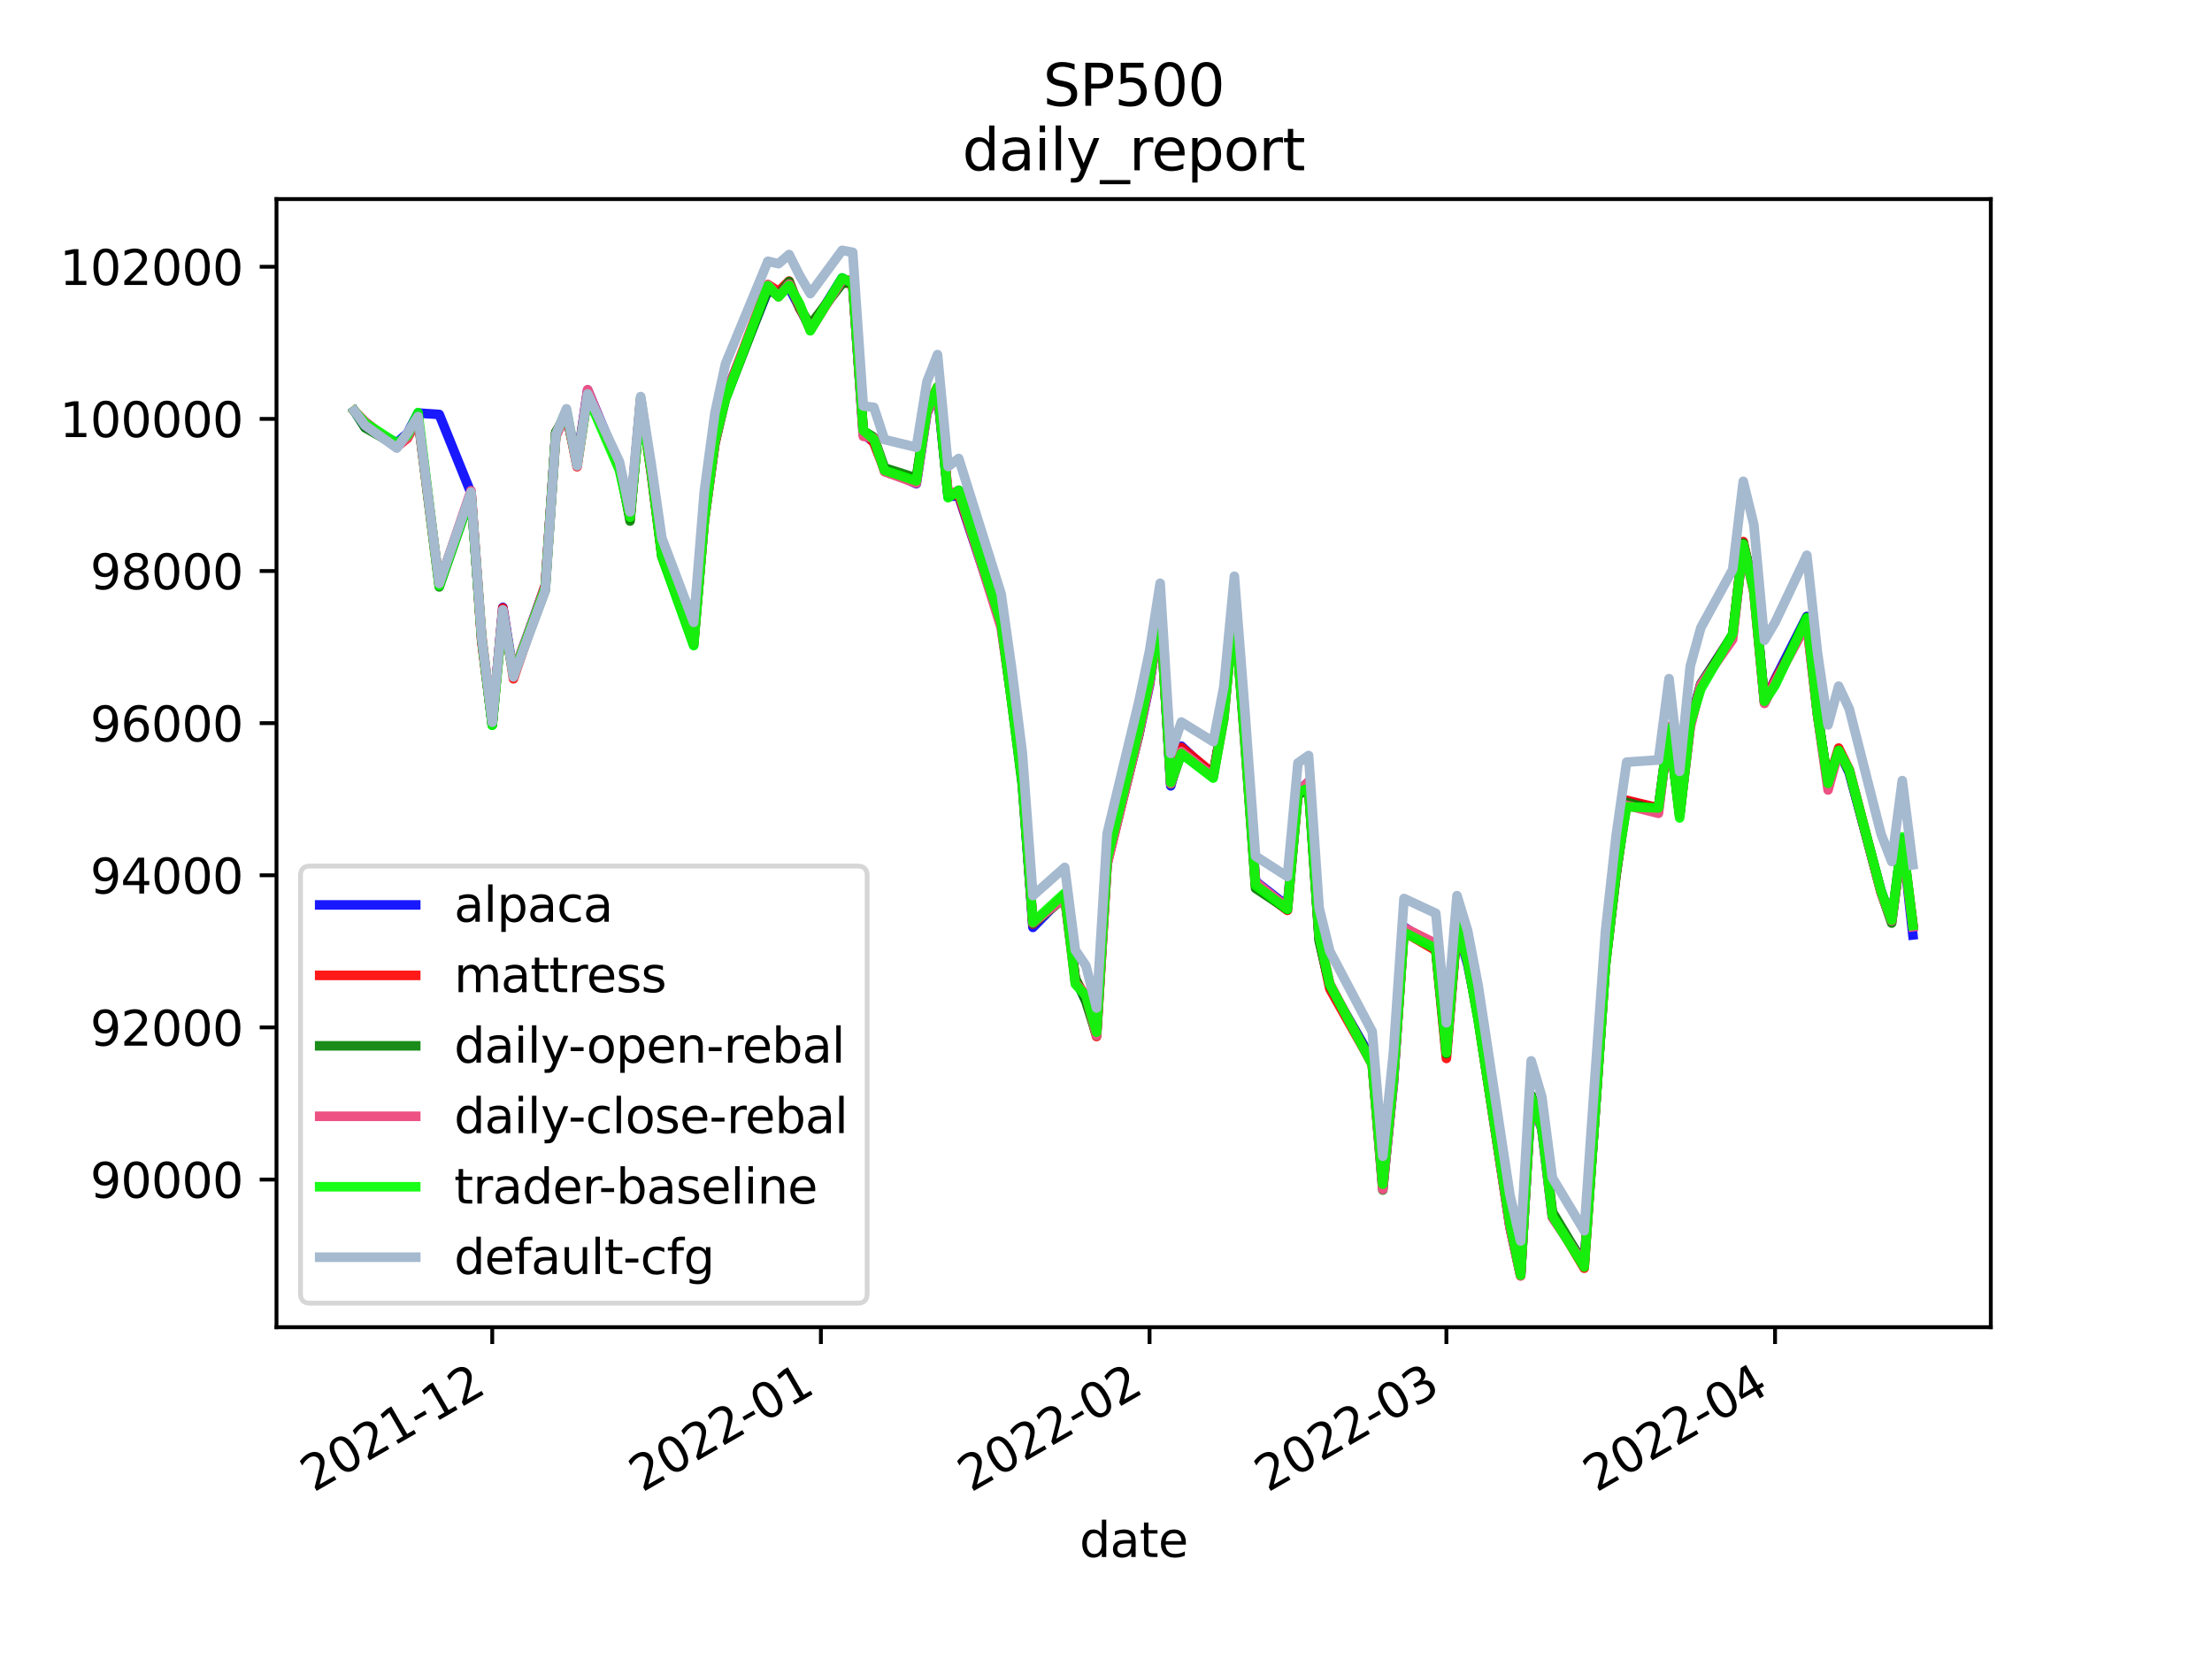 <?xml version="1.0" encoding="utf-8" standalone="no"?>
<!DOCTYPE svg PUBLIC "-//W3C//DTD SVG 1.1//EN"
  "http://www.w3.org/Graphics/SVG/1.1/DTD/svg11.dtd">
<svg height="345.6pt" version="1.1" viewBox="0 0 460.8 345.6" width="460.8pt" xmlns="http://www.w3.org/2000/svg" xmlns:xlink="http://www.w3.org/1999/xlink">
 <defs>
  <style type="text/css">*{stroke-linecap:butt;stroke-linejoin:round;}</style>
 </defs>
 <g id="figure_1">
  <g id="patch_1">
   <path d="M 0 345.6 
L 460.8 345.6 
L 460.8 0 
L 0 0 
z
" style="fill:#ffffff;"/>
  </g>
  <g id="axes_1">
   <g id="patch_2">
    <path d="M 57.6 276.48 
L 414.72 276.48 
L 414.72 41.472 
L 57.6 41.472 
z
" style="fill:#ffffff;"/>
   </g>
   <g id="matplotlib.axis_1">
    <g id="xtick_1">
     <g id="line2d_1">
      <defs>
       <path d="M 0 0 
L 0 3.5 
" id="mabda5bb17b" style="stroke:#000000;stroke-width:0.8;"/>
      </defs>
      <g>
       <use style="stroke:#000000;stroke-width:0.8;" x="102.544" xlink:href="#mabda5bb17b" y="276.48"/>
      </g>
     </g>
     <g id="text_1">
      <!-- 2021-12 -->
      <g transform="translate(65.319 310.952)rotate(-30)scale(0.1 -0.1)">
       <defs>
        <path d="M 1228 531 
L 3431 531 
L 3431 0 
L 469 0 
L 469 531 
Q 828 903 1448 1529 
Q 2069 2156 2228 2338 
Q 2531 2678 2651 2914 
Q 2772 3150 2772 3378 
Q 2772 3750 2511 3984 
Q 2250 4219 1831 4219 
Q 1534 4219 1204 4116 
Q 875 4013 500 3803 
L 500 4441 
Q 881 4594 1212 4672 
Q 1544 4750 1819 4750 
Q 2544 4750 2975 4387 
Q 3406 4025 3406 3419 
Q 3406 3131 3298 2873 
Q 3191 2616 2906 2266 
Q 2828 2175 2409 1742 
Q 1991 1309 1228 531 
z
" id="DejaVuSans-32" transform="scale(0.016)"/>
        <path d="M 2034 4250 
Q 1547 4250 1301 3770 
Q 1056 3291 1056 2328 
Q 1056 1369 1301 889 
Q 1547 409 2034 409 
Q 2525 409 2770 889 
Q 3016 1369 3016 2328 
Q 3016 3291 2770 3770 
Q 2525 4250 2034 4250 
z
M 2034 4750 
Q 2819 4750 3233 4129 
Q 3647 3509 3647 2328 
Q 3647 1150 3233 529 
Q 2819 -91 2034 -91 
Q 1250 -91 836 529 
Q 422 1150 422 2328 
Q 422 3509 836 4129 
Q 1250 4750 2034 4750 
z
" id="DejaVuSans-30" transform="scale(0.016)"/>
        <path d="M 794 531 
L 1825 531 
L 1825 4091 
L 703 3866 
L 703 4441 
L 1819 4666 
L 2450 4666 
L 2450 531 
L 3481 531 
L 3481 0 
L 794 0 
L 794 531 
z
" id="DejaVuSans-31" transform="scale(0.016)"/>
        <path d="M 313 2009 
L 1997 2009 
L 1997 1497 
L 313 1497 
L 313 2009 
z
" id="DejaVuSans-2d" transform="scale(0.016)"/>
       </defs>
       <use xlink:href="#DejaVuSans-32"/>
       <use x="63.623" xlink:href="#DejaVuSans-30"/>
       <use x="127.246" xlink:href="#DejaVuSans-32"/>
       <use x="190.869" xlink:href="#DejaVuSans-31"/>
       <use x="254.492" xlink:href="#DejaVuSans-2d"/>
       <use x="290.576" xlink:href="#DejaVuSans-31"/>
       <use x="354.199" xlink:href="#DejaVuSans-32"/>
      </g>
     </g>
    </g>
    <g id="xtick_2">
     <g id="line2d_2">
      <g>
       <use style="stroke:#000000;stroke-width:0.8;" x="171.008" xlink:href="#mabda5bb17b" y="276.48"/>
      </g>
     </g>
     <g id="text_2">
      <!-- 2022-01 -->
      <g transform="translate(133.783 310.952)rotate(-30)scale(0.1 -0.1)">
       <use xlink:href="#DejaVuSans-32"/>
       <use x="63.623" xlink:href="#DejaVuSans-30"/>
       <use x="127.246" xlink:href="#DejaVuSans-32"/>
       <use x="190.869" xlink:href="#DejaVuSans-32"/>
       <use x="254.492" xlink:href="#DejaVuSans-2d"/>
       <use x="290.576" xlink:href="#DejaVuSans-30"/>
       <use x="354.199" xlink:href="#DejaVuSans-31"/>
      </g>
     </g>
    </g>
    <g id="xtick_3">
     <g id="line2d_3">
      <g>
       <use style="stroke:#000000;stroke-width:0.8;" x="239.473" xlink:href="#mabda5bb17b" y="276.48"/>
      </g>
     </g>
     <g id="text_3">
      <!-- 2022-02 -->
      <g transform="translate(202.248 310.952)rotate(-30)scale(0.1 -0.1)">
       <use xlink:href="#DejaVuSans-32"/>
       <use x="63.623" xlink:href="#DejaVuSans-30"/>
       <use x="127.246" xlink:href="#DejaVuSans-32"/>
       <use x="190.869" xlink:href="#DejaVuSans-32"/>
       <use x="254.492" xlink:href="#DejaVuSans-2d"/>
       <use x="290.576" xlink:href="#DejaVuSans-30"/>
       <use x="354.199" xlink:href="#DejaVuSans-32"/>
      </g>
     </g>
    </g>
    <g id="xtick_4">
     <g id="line2d_4">
      <g>
       <use style="stroke:#000000;stroke-width:0.8;" x="301.312" xlink:href="#mabda5bb17b" y="276.48"/>
      </g>
     </g>
     <g id="text_4">
      <!-- 2022-03 -->
      <g transform="translate(264.087 310.952)rotate(-30)scale(0.1 -0.1)">
       <defs>
        <path d="M 2597 2516 
Q 3050 2419 3304 2112 
Q 3559 1806 3559 1356 
Q 3559 666 3084 287 
Q 2609 -91 1734 -91 
Q 1441 -91 1130 -33 
Q 819 25 488 141 
L 488 750 
Q 750 597 1062 519 
Q 1375 441 1716 441 
Q 2309 441 2620 675 
Q 2931 909 2931 1356 
Q 2931 1769 2642 2001 
Q 2353 2234 1838 2234 
L 1294 2234 
L 1294 2753 
L 1863 2753 
Q 2328 2753 2575 2939 
Q 2822 3125 2822 3475 
Q 2822 3834 2567 4026 
Q 2313 4219 1838 4219 
Q 1578 4219 1281 4162 
Q 984 4106 628 3988 
L 628 4550 
Q 988 4650 1302 4700 
Q 1616 4750 1894 4750 
Q 2613 4750 3031 4423 
Q 3450 4097 3450 3541 
Q 3450 3153 3228 2886 
Q 3006 2619 2597 2516 
z
" id="DejaVuSans-33" transform="scale(0.016)"/>
       </defs>
       <use xlink:href="#DejaVuSans-32"/>
       <use x="63.623" xlink:href="#DejaVuSans-30"/>
       <use x="127.246" xlink:href="#DejaVuSans-32"/>
       <use x="190.869" xlink:href="#DejaVuSans-32"/>
       <use x="254.492" xlink:href="#DejaVuSans-2d"/>
       <use x="290.576" xlink:href="#DejaVuSans-30"/>
       <use x="354.199" xlink:href="#DejaVuSans-33"/>
      </g>
     </g>
    </g>
    <g id="xtick_5">
     <g id="line2d_5">
      <g>
       <use style="stroke:#000000;stroke-width:0.8;" x="369.776" xlink:href="#mabda5bb17b" y="276.48"/>
      </g>
     </g>
     <g id="text_5">
      <!-- 2022-04 -->
      <g transform="translate(332.552 310.952)rotate(-30)scale(0.1 -0.1)">
       <defs>
        <path d="M 2419 4116 
L 825 1625 
L 2419 1625 
L 2419 4116 
z
M 2253 4666 
L 3047 4666 
L 3047 1625 
L 3713 1625 
L 3713 1100 
L 3047 1100 
L 3047 0 
L 2419 0 
L 2419 1100 
L 313 1100 
L 313 1709 
L 2253 4666 
z
" id="DejaVuSans-34" transform="scale(0.016)"/>
       </defs>
       <use xlink:href="#DejaVuSans-32"/>
       <use x="63.623" xlink:href="#DejaVuSans-30"/>
       <use x="127.246" xlink:href="#DejaVuSans-32"/>
       <use x="190.869" xlink:href="#DejaVuSans-32"/>
       <use x="254.492" xlink:href="#DejaVuSans-2d"/>
       <use x="290.576" xlink:href="#DejaVuSans-30"/>
       <use x="354.199" xlink:href="#DejaVuSans-34"/>
      </g>
     </g>
    </g>
    <g id="text_6">
     <!-- date -->
     <g transform="translate(224.885 324.351)scale(0.1 -0.1)">
      <defs>
       <path d="M 2906 2969 
L 2906 4863 
L 3481 4863 
L 3481 0 
L 2906 0 
L 2906 525 
Q 2725 213 2448 61 
Q 2172 -91 1784 -91 
Q 1150 -91 751 415 
Q 353 922 353 1747 
Q 353 2572 751 3078 
Q 1150 3584 1784 3584 
Q 2172 3584 2448 3432 
Q 2725 3281 2906 2969 
z
M 947 1747 
Q 947 1113 1208 752 
Q 1469 391 1925 391 
Q 2381 391 2643 752 
Q 2906 1113 2906 1747 
Q 2906 2381 2643 2742 
Q 2381 3103 1925 3103 
Q 1469 3103 1208 2742 
Q 947 2381 947 1747 
z
" id="DejaVuSans-64" transform="scale(0.016)"/>
       <path d="M 2194 1759 
Q 1497 1759 1228 1600 
Q 959 1441 959 1056 
Q 959 750 1161 570 
Q 1363 391 1709 391 
Q 2188 391 2477 730 
Q 2766 1069 2766 1631 
L 2766 1759 
L 2194 1759 
z
M 3341 1997 
L 3341 0 
L 2766 0 
L 2766 531 
Q 2569 213 2275 61 
Q 1981 -91 1556 -91 
Q 1019 -91 701 211 
Q 384 513 384 1019 
Q 384 1609 779 1909 
Q 1175 2209 1959 2209 
L 2766 2209 
L 2766 2266 
Q 2766 2663 2505 2880 
Q 2244 3097 1772 3097 
Q 1472 3097 1187 3025 
Q 903 2953 641 2809 
L 641 3341 
Q 956 3463 1253 3523 
Q 1550 3584 1831 3584 
Q 2591 3584 2966 3190 
Q 3341 2797 3341 1997 
z
" id="DejaVuSans-61" transform="scale(0.016)"/>
       <path d="M 1172 4494 
L 1172 3500 
L 2356 3500 
L 2356 3053 
L 1172 3053 
L 1172 1153 
Q 1172 725 1289 603 
Q 1406 481 1766 481 
L 2356 481 
L 2356 0 
L 1766 0 
Q 1100 0 847 248 
Q 594 497 594 1153 
L 594 3053 
L 172 3053 
L 172 3500 
L 594 3500 
L 594 4494 
L 1172 4494 
z
" id="DejaVuSans-74" transform="scale(0.016)"/>
       <path d="M 3597 1894 
L 3597 1613 
L 953 1613 
Q 991 1019 1311 708 
Q 1631 397 2203 397 
Q 2534 397 2845 478 
Q 3156 559 3463 722 
L 3463 178 
Q 3153 47 2828 -22 
Q 2503 -91 2169 -91 
Q 1331 -91 842 396 
Q 353 884 353 1716 
Q 353 2575 817 3079 
Q 1281 3584 2069 3584 
Q 2775 3584 3186 3129 
Q 3597 2675 3597 1894 
z
M 3022 2063 
Q 3016 2534 2758 2815 
Q 2500 3097 2075 3097 
Q 1594 3097 1305 2825 
Q 1016 2553 972 2059 
L 3022 2063 
z
" id="DejaVuSans-65" transform="scale(0.016)"/>
      </defs>
      <use xlink:href="#DejaVuSans-64"/>
      <use x="63.477" xlink:href="#DejaVuSans-61"/>
      <use x="124.756" xlink:href="#DejaVuSans-74"/>
      <use x="163.965" xlink:href="#DejaVuSans-65"/>
     </g>
    </g>
   </g>
   <g id="matplotlib.axis_2">
    <g id="ytick_1">
     <g id="line2d_6">
      <defs>
       <path d="M 0 0 
L -3.5 0 
" id="mf5837b3e48" style="stroke:#000000;stroke-width:0.8;"/>
      </defs>
      <g>
       <use style="stroke:#000000;stroke-width:0.8;" x="57.6" xlink:href="#mf5837b3e48" y="245.723"/>
      </g>
     </g>
     <g id="text_7">
      <!-- 90000 -->
      <g transform="translate(18.788 249.522)scale(0.1 -0.1)">
       <defs>
        <path d="M 703 97 
L 703 672 
Q 941 559 1184 500 
Q 1428 441 1663 441 
Q 2288 441 2617 861 
Q 2947 1281 2994 2138 
Q 2813 1869 2534 1725 
Q 2256 1581 1919 1581 
Q 1219 1581 811 2004 
Q 403 2428 403 3163 
Q 403 3881 828 4315 
Q 1253 4750 1959 4750 
Q 2769 4750 3195 4129 
Q 3622 3509 3622 2328 
Q 3622 1225 3098 567 
Q 2575 -91 1691 -91 
Q 1453 -91 1209 -44 
Q 966 3 703 97 
z
M 1959 2075 
Q 2384 2075 2632 2365 
Q 2881 2656 2881 3163 
Q 2881 3666 2632 3958 
Q 2384 4250 1959 4250 
Q 1534 4250 1286 3958 
Q 1038 3666 1038 3163 
Q 1038 2656 1286 2365 
Q 1534 2075 1959 2075 
z
" id="DejaVuSans-39" transform="scale(0.016)"/>
       </defs>
       <use xlink:href="#DejaVuSans-39"/>
       <use x="63.623" xlink:href="#DejaVuSans-30"/>
       <use x="127.246" xlink:href="#DejaVuSans-30"/>
       <use x="190.869" xlink:href="#DejaVuSans-30"/>
       <use x="254.492" xlink:href="#DejaVuSans-30"/>
      </g>
     </g>
    </g>
    <g id="ytick_2">
     <g id="line2d_7">
      <g>
       <use style="stroke:#000000;stroke-width:0.8;" x="57.6" xlink:href="#mf5837b3e48" y="214.03"/>
      </g>
     </g>
     <g id="text_8">
      <!-- 92000 -->
      <g transform="translate(18.788 217.829)scale(0.1 -0.1)">
       <use xlink:href="#DejaVuSans-39"/>
       <use x="63.623" xlink:href="#DejaVuSans-32"/>
       <use x="127.246" xlink:href="#DejaVuSans-30"/>
       <use x="190.869" xlink:href="#DejaVuSans-30"/>
       <use x="254.492" xlink:href="#DejaVuSans-30"/>
      </g>
     </g>
    </g>
    <g id="ytick_3">
     <g id="line2d_8">
      <g>
       <use style="stroke:#000000;stroke-width:0.8;" x="57.6" xlink:href="#mf5837b3e48" y="182.338"/>
      </g>
     </g>
     <g id="text_9">
      <!-- 94000 -->
      <g transform="translate(18.788 186.137)scale(0.1 -0.1)">
       <use xlink:href="#DejaVuSans-39"/>
       <use x="63.623" xlink:href="#DejaVuSans-34"/>
       <use x="127.246" xlink:href="#DejaVuSans-30"/>
       <use x="190.869" xlink:href="#DejaVuSans-30"/>
       <use x="254.492" xlink:href="#DejaVuSans-30"/>
      </g>
     </g>
    </g>
    <g id="ytick_4">
     <g id="line2d_9">
      <g>
       <use style="stroke:#000000;stroke-width:0.8;" x="57.6" xlink:href="#mf5837b3e48" y="150.646"/>
      </g>
     </g>
     <g id="text_10">
      <!-- 96000 -->
      <g transform="translate(18.788 154.445)scale(0.1 -0.1)">
       <defs>
        <path d="M 2113 2584 
Q 1688 2584 1439 2293 
Q 1191 2003 1191 1497 
Q 1191 994 1439 701 
Q 1688 409 2113 409 
Q 2538 409 2786 701 
Q 3034 994 3034 1497 
Q 3034 2003 2786 2293 
Q 2538 2584 2113 2584 
z
M 3366 4563 
L 3366 3988 
Q 3128 4100 2886 4159 
Q 2644 4219 2406 4219 
Q 1781 4219 1451 3797 
Q 1122 3375 1075 2522 
Q 1259 2794 1537 2939 
Q 1816 3084 2150 3084 
Q 2853 3084 3261 2657 
Q 3669 2231 3669 1497 
Q 3669 778 3244 343 
Q 2819 -91 2113 -91 
Q 1303 -91 875 529 
Q 447 1150 447 2328 
Q 447 3434 972 4092 
Q 1497 4750 2381 4750 
Q 2619 4750 2861 4703 
Q 3103 4656 3366 4563 
z
" id="DejaVuSans-36" transform="scale(0.016)"/>
       </defs>
       <use xlink:href="#DejaVuSans-39"/>
       <use x="63.623" xlink:href="#DejaVuSans-36"/>
       <use x="127.246" xlink:href="#DejaVuSans-30"/>
       <use x="190.869" xlink:href="#DejaVuSans-30"/>
       <use x="254.492" xlink:href="#DejaVuSans-30"/>
      </g>
     </g>
    </g>
    <g id="ytick_5">
     <g id="line2d_10">
      <g>
       <use style="stroke:#000000;stroke-width:0.8;" x="57.6" xlink:href="#mf5837b3e48" y="118.953"/>
      </g>
     </g>
     <g id="text_11">
      <!-- 98000 -->
      <g transform="translate(18.788 122.752)scale(0.1 -0.1)">
       <defs>
        <path d="M 2034 2216 
Q 1584 2216 1326 1975 
Q 1069 1734 1069 1313 
Q 1069 891 1326 650 
Q 1584 409 2034 409 
Q 2484 409 2743 651 
Q 3003 894 3003 1313 
Q 3003 1734 2745 1975 
Q 2488 2216 2034 2216 
z
M 1403 2484 
Q 997 2584 770 2862 
Q 544 3141 544 3541 
Q 544 4100 942 4425 
Q 1341 4750 2034 4750 
Q 2731 4750 3128 4425 
Q 3525 4100 3525 3541 
Q 3525 3141 3298 2862 
Q 3072 2584 2669 2484 
Q 3125 2378 3379 2068 
Q 3634 1759 3634 1313 
Q 3634 634 3220 271 
Q 2806 -91 2034 -91 
Q 1263 -91 848 271 
Q 434 634 434 1313 
Q 434 1759 690 2068 
Q 947 2378 1403 2484 
z
M 1172 3481 
Q 1172 3119 1398 2916 
Q 1625 2713 2034 2713 
Q 2441 2713 2670 2916 
Q 2900 3119 2900 3481 
Q 2900 3844 2670 4047 
Q 2441 4250 2034 4250 
Q 1625 4250 1398 4047 
Q 1172 3844 1172 3481 
z
" id="DejaVuSans-38" transform="scale(0.016)"/>
       </defs>
       <use xlink:href="#DejaVuSans-39"/>
       <use x="63.623" xlink:href="#DejaVuSans-38"/>
       <use x="127.246" xlink:href="#DejaVuSans-30"/>
       <use x="190.869" xlink:href="#DejaVuSans-30"/>
       <use x="254.492" xlink:href="#DejaVuSans-30"/>
      </g>
     </g>
    </g>
    <g id="ytick_6">
     <g id="line2d_11">
      <g>
       <use style="stroke:#000000;stroke-width:0.8;" x="57.6" xlink:href="#mf5837b3e48" y="87.261"/>
      </g>
     </g>
     <g id="text_12">
      <!-- 100000 -->
      <g transform="translate(12.425 91.06)scale(0.1 -0.1)">
       <use xlink:href="#DejaVuSans-31"/>
       <use x="63.623" xlink:href="#DejaVuSans-30"/>
       <use x="127.246" xlink:href="#DejaVuSans-30"/>
       <use x="190.869" xlink:href="#DejaVuSans-30"/>
       <use x="254.492" xlink:href="#DejaVuSans-30"/>
       <use x="318.115" xlink:href="#DejaVuSans-30"/>
      </g>
     </g>
    </g>
    <g id="ytick_7">
     <g id="line2d_12">
      <g>
       <use style="stroke:#000000;stroke-width:0.8;" x="57.6" xlink:href="#mf5837b3e48" y="55.569"/>
      </g>
     </g>
     <g id="text_13">
      <!-- 102000 -->
      <g transform="translate(12.425 59.368)scale(0.1 -0.1)">
       <use xlink:href="#DejaVuSans-31"/>
       <use x="63.623" xlink:href="#DejaVuSans-30"/>
       <use x="127.246" xlink:href="#DejaVuSans-32"/>
       <use x="190.869" xlink:href="#DejaVuSans-30"/>
       <use x="254.492" xlink:href="#DejaVuSans-30"/>
       <use x="318.115" xlink:href="#DejaVuSans-30"/>
      </g>
     </g>
    </g>
   </g>
   <g id="line2d_13">
    <path clip-path="url(#p97cf1bdbaf)" d="M 73.833 85.624 
L 76.041 88.929 
L 82.667 92.236 
L 84.875 90.267 
L 87.084 86.042 
L 91.501 86.339 
L 98.127 102.722 
L 100.335 133.141 
L 102.544 150.874 
L 104.752 126.531 
L 106.961 140.412 
L 113.586 122.038 
L 115.795 90.086 
L 118.003 86.299 
L 120.212 96.293 
L 122.42 81.247 
L 129.046 97.097 
L 131.255 107.811 
L 133.463 83.536 
L 135.672 98.334 
L 137.88 115.454 
L 144.506 133.424 
L 146.714 108.36 
L 148.923 92.046 
L 151.131 82.243 
L 159.966 60.565 
L 162.174 60.849 
L 164.383 59.932 
L 166.591 64.096 
L 168.8 68.53 
L 175.425 57.916 
L 177.634 59.158 
L 179.842 90.456 
L 182.051 92.047 
L 184.259 97.719 
L 190.885 100.77 
L 193.094 86.075 
L 195.302 81.667 
L 197.511 103.367 
L 199.719 103.35 
L 208.553 130.026 
L 210.762 145.62 
L 212.97 162.861 
L 215.179 193.194 
L 221.805 186.428 
L 224.013 204.076 
L 226.222 208.386 
L 228.43 214.661 
L 230.639 179.182 
L 237.264 152.914 
L 239.473 142.642 
L 241.681 127.558 
L 243.89 163.699 
L 246.098 155.443 
L 252.724 161.606 
L 254.933 149.035 
L 257.141 126.612 
L 259.35 154.032 
L 261.558 183.595 
L 268.184 188.76 
L 270.392 164.787 
L 272.601 162.909 
L 274.809 195.538 
L 277.018 205.402 
L 285.852 220.766 
L 288.061 247.313 
L 290.269 225.765 
L 292.478 193.094 
L 299.103 197.509 
L 301.312 219.203 
L 303.52 193.121 
L 305.729 200.836 
L 307.937 211.558 
L 314.563 255.628 
L 316.772 265.58 
L 318.98 229.06 
L 321.189 235.211 
L 323.397 253.554 
L 330.023 263.023 
L 332.231 232.731 
L 334.44 200.641 
L 336.648 181.917 
L 338.857 166.887 
L 345.482 168.348 
L 347.691 151.588 
L 349.9 169.771 
L 352.108 150.363 
L 354.317 142.489 
L 360.942 132.232 
L 363.151 113.437 
L 365.359 122.444 
L 367.568 146.244 
L 369.776 141.499 
L 376.402 128.417 
L 378.61 148.594 
L 380.819 163.597 
L 383.028 156.321 
L 385.236 161 
L 391.862 185.596 
L 394.07 191.747 
L 396.279 174.713 
L 398.487 194.765 
" style="fill:none;stroke:#0000ff;stroke-linecap:square;stroke-opacity:0.9;stroke-width:2;"/>
   </g>
   <g id="line2d_14">
    <path clip-path="url(#p97cf1bdbaf)" d="M 73.833 85.624 
L 76.041 87.918 
L 82.667 93.053 
L 84.875 91.307 
L 87.084 87.118 
L 91.501 121.774 
L 98.127 102.478 
L 100.335 133.521 
L 102.544 150.783 
L 104.752 126.658 
L 106.961 141.4 
L 113.586 121.921 
L 115.795 90.11 
L 118.003 85.943 
L 120.212 97.223 
L 122.42 82.275 
L 129.046 97.041 
L 131.255 108.017 
L 133.463 83.472 
L 135.672 98.676 
L 137.88 115.913 
L 144.506 133.777 
L 146.714 108.565 
L 148.923 92.494 
L 151.131 82.585 
L 159.966 59.284 
L 162.174 60.699 
L 164.383 58.557 
L 166.591 64.283 
L 168.8 67.976 
L 175.425 58.664 
L 177.634 59.303 
L 179.842 89.773 
L 182.051 92.282 
L 184.259 97.925 
L 190.885 99.924 
L 193.094 84.925 
L 195.302 80.604 
L 197.511 103.011 
L 199.719 103.064 
L 208.553 129.86 
L 210.762 145.835 
L 212.97 162.268 
L 215.179 192.508 
L 221.805 186.49 
L 224.013 204.07 
L 226.222 207.655 
L 228.43 215.925 
L 230.639 179.978 
L 237.264 152.364 
L 239.473 142.101 
L 241.681 127.827 
L 243.89 162.619 
L 246.098 155.698 
L 252.724 161.118 
L 254.933 149.547 
L 257.141 126.401 
L 259.35 153.721 
L 261.558 184.587 
L 268.184 189.646 
L 270.392 164.769 
L 272.601 164.027 
L 274.809 195.508 
L 277.018 205.995 
L 285.852 221.629 
L 288.061 246.782 
L 290.269 225.156 
L 292.478 194.148 
L 299.103 198.004 
L 301.312 220.491 
L 303.52 193.423 
L 305.729 199.882 
L 307.937 212.224 
L 314.563 255.617 
L 316.772 265.764 
L 318.98 228.51 
L 321.189 234.555 
L 323.397 252.978 
L 330.023 264.19 
L 332.231 232.615 
L 334.44 201.095 
L 336.648 182.218 
L 338.857 166.702 
L 345.482 168.302 
L 347.691 151.836 
L 349.9 169.786 
L 352.108 151.076 
L 354.317 142.753 
L 360.942 132.211 
L 363.151 112.817 
L 365.359 123.141 
L 367.568 146.071 
L 369.776 141.709 
L 376.402 129.844 
L 378.61 148.743 
L 380.819 163.198 
L 383.028 155.837 
L 385.236 160.342 
L 391.862 185.862 
L 394.07 191.907 
L 396.279 175.037 
L 398.487 192.489 
" style="fill:none;stroke:#ff0000;stroke-linecap:square;stroke-opacity:0.9;stroke-width:2;"/>
   </g>
   <g id="line2d_15">
    <path clip-path="url(#p97cf1bdbaf)" d="M 73.833 85.624 
L 76.041 89.099 
L 82.667 92.867 
L 84.875 90.921 
L 87.084 87.065 
L 91.501 122.258 
L 98.127 103.17 
L 100.335 132.71 
L 102.544 151.042 
L 104.752 127.694 
L 106.961 140.613 
L 113.586 122.938 
L 115.795 90.035 
L 118.003 86.655 
L 120.212 96.365 
L 122.42 82.277 
L 129.046 96.821 
L 131.255 108.544 
L 133.463 83.001 
L 135.672 98.017 
L 137.88 115.669 
L 144.506 134.352 
L 146.714 108.117 
L 148.923 92.341 
L 151.131 83.129 
L 159.966 60.308 
L 162.174 61.555 
L 164.383 58.639 
L 166.591 64.159 
L 168.8 67.618 
L 175.425 59.091 
L 177.634 58.695 
L 179.842 89.727 
L 182.051 91.098 
L 184.259 97.467 
L 190.885 99.576 
L 193.094 85.147 
L 195.302 81.46 
L 197.511 103.507 
L 199.719 102.131 
L 208.553 129.788 
L 210.762 146.24 
L 212.97 163.613 
L 215.179 192.388 
L 221.805 187.01 
L 224.013 203.721 
L 226.222 208.669 
L 228.43 215.697 
L 230.639 179.625 
L 237.264 152.951 
L 239.473 141.518 
L 241.681 126.949 
L 243.89 163.314 
L 246.098 156.961 
L 252.724 161.838 
L 254.933 148.55 
L 257.141 127.052 
L 259.35 154.841 
L 261.558 185.072 
L 268.184 189.453 
L 270.392 165.727 
L 272.601 164.045 
L 274.809 196.038 
L 277.018 205.216 
L 285.852 221.226 
L 288.061 247.906 
L 290.269 224.891 
L 292.478 193.413 
L 299.103 197.651 
L 301.312 219.499 
L 303.52 193.227 
L 305.729 200.149 
L 307.937 212.363 
L 314.563 255.057 
L 316.772 265.346 
L 318.98 228.141 
L 321.189 234.574 
L 323.397 252.45 
L 330.023 263.445 
L 332.231 232.922 
L 334.44 201.065 
L 336.648 182.409 
L 338.857 167.165 
L 345.482 168.822 
L 347.691 151.79 
L 349.9 169.695 
L 352.108 151.032 
L 354.317 142.449 
L 360.942 132.577 
L 363.151 113.144 
L 365.359 122.149 
L 367.568 146.039 
L 369.776 142.351 
L 376.402 128.604 
L 378.61 148.647 
L 380.819 163.303 
L 383.028 156.449 
L 385.236 160.754 
L 391.862 185.869 
L 394.07 192.297 
L 396.279 175.229 
L 398.487 192.685 
" style="fill:none;stroke:#008000;stroke-linecap:square;stroke-opacity:0.9;stroke-width:2;"/>
   </g>
   <g id="line2d_16">
    <path clip-path="url(#p97cf1bdbaf)" d="M 73.833 85.624 
L 76.041 87.822 
L 82.667 93.066 
L 84.875 91.056 
L 87.084 86.774 
L 91.501 121.732 
L 98.127 102.238 
L 100.335 132.307 
L 102.544 150.42 
L 104.752 127.863 
L 106.961 140.272 
L 113.586 122.307 
L 115.795 90.915 
L 118.003 86.164 
L 120.212 96.951 
L 122.42 81.192 
L 129.046 97.57 
L 131.255 107.626 
L 133.463 83.301 
L 135.672 98.131 
L 137.88 114.902 
L 144.506 133.899 
L 146.714 108.778 
L 148.923 92.07 
L 151.131 82.816 
L 159.966 59.296 
L 162.174 61.814 
L 164.383 59.188 
L 166.591 63.648 
L 168.8 68.793 
L 175.425 58.315 
L 177.634 58.356 
L 179.842 90.896 
L 182.051 91.249 
L 184.259 98.264 
L 190.885 100.651 
L 193.094 86.111 
L 195.302 81.138 
L 197.511 102.675 
L 199.719 102.444 
L 208.553 130.756 
L 210.762 145.995 
L 212.97 162.437 
L 215.179 192.243 
L 221.805 186.914 
L 224.013 204.725 
L 226.222 207.308 
L 228.43 215.712 
L 230.639 180.046 
L 237.264 152.799 
L 239.473 142.284 
L 241.681 127.811 
L 243.89 163.242 
L 246.098 156.559 
L 252.724 161.738 
L 254.933 149.914 
L 257.141 126.059 
L 259.35 154.997 
L 261.558 183.753 
L 268.184 189.091 
L 270.392 165.09 
L 272.601 162.818 
L 274.809 194.946 
L 277.018 204.875 
L 285.852 221.821 
L 288.061 247.761 
L 290.269 225.541 
L 292.478 193.263 
L 299.103 196.559 
L 301.312 219.22 
L 303.52 192.815 
L 305.729 200.2 
L 307.937 212.215 
L 314.563 255.656 
L 316.772 265.798 
L 318.98 228.771 
L 321.189 235.086 
L 323.397 253.641 
L 330.023 263.463 
L 332.231 232.594 
L 334.44 200.724 
L 336.648 181.599 
L 338.857 167.761 
L 345.482 169.428 
L 347.691 151.339 
L 349.9 169.79 
L 352.108 151.527 
L 354.317 142.618 
L 360.942 133.195 
L 363.151 113.442 
L 365.359 123.402 
L 367.568 146.543 
L 369.776 142.109 
L 376.402 129.951 
L 378.61 148.927 
L 380.819 164.563 
L 383.028 156.506 
L 385.236 160.331 
L 391.862 185.955 
L 394.07 191.836 
L 396.279 175.284 
L 398.487 193.053 
" style="fill:none;stroke:#ec5283;stroke-linecap:square;stroke-width:2;"/>
   </g>
   <g id="line2d_17">
    <path clip-path="url(#p97cf1bdbaf)" d="M 73.833 85.624 
L 76.041 88.076 
L 82.667 92.331 
L 84.875 90.709 
L 87.084 85.942 
L 91.501 122.016 
L 98.127 103.04 
L 100.335 132.84 
L 102.544 151.083 
L 104.752 127.71 
L 106.961 140.616 
L 113.586 122.484 
L 115.795 90.43 
L 118.003 85.431 
L 120.212 96.817 
L 122.42 82.647 
L 129.046 98.004 
L 131.255 107.776 
L 133.463 84.299 
L 135.672 98.261 
L 137.88 115.98 
L 144.506 134.493 
L 146.714 108.612 
L 148.923 91.729 
L 151.131 83.109 
L 159.966 59.521 
L 162.174 61.838 
L 164.383 59.469 
L 166.591 63.309 
L 168.8 68.916 
L 175.425 57.884 
L 177.634 59.027 
L 179.842 89.673 
L 182.051 91.523 
L 184.259 97.969 
L 190.885 100.17 
L 193.094 85.485 
L 195.302 80.586 
L 197.511 103.686 
L 199.719 102.178 
L 208.553 129.672 
L 210.762 146.298 
L 212.97 163.016 
L 215.179 192.115 
L 221.805 186.042 
L 224.013 205.027 
L 226.222 207.435 
L 228.43 215.028 
L 230.639 179.01 
L 237.264 151.842 
L 239.473 141.479 
L 241.681 127.409 
L 243.89 162.978 
L 246.098 156.983 
L 252.724 162.099 
L 254.933 149.738 
L 257.141 126.617 
L 259.35 154.554 
L 261.558 184.447 
L 268.184 189.411 
L 270.392 164.996 
L 272.601 164.253 
L 274.809 195.037 
L 277.018 205.085 
L 285.852 221.737 
L 288.061 246.695 
L 290.269 224.859 
L 292.478 194.225 
L 299.103 197.596 
L 301.312 219.317 
L 303.52 192.647 
L 305.729 200.248 
L 307.937 212.521 
L 314.563 254.898 
L 316.772 265.63 
L 318.98 228.565 
L 321.189 234.874 
L 323.397 253.285 
L 330.023 263.948 
L 332.231 232.868 
L 334.44 201.278 
L 336.648 181.553 
L 338.857 168.084 
L 345.482 168.297 
L 347.691 151.687 
L 349.9 170.399 
L 352.108 150.683 
L 354.317 143.569 
L 360.942 132.03 
L 363.151 113.406 
L 365.359 123.075 
L 367.568 146.092 
L 369.776 142.789 
L 376.402 128.731 
L 378.61 148.684 
L 380.819 163.184 
L 383.028 156.317 
L 385.236 160.439 
L 391.862 185.609 
L 394.07 191.67 
L 396.279 174.338 
L 398.487 192.779 
" style="fill:none;stroke:#00ff00;stroke-linecap:square;stroke-opacity:0.9;stroke-width:2;"/>
   </g>
   <g id="line2d_18">
    <path clip-path="url(#p97cf1bdbaf)" d="M 73.833 85.624 
L 76.041 88.607 
L 82.667 93.348 
L 84.875 90.188 
L 87.084 86.782 
L 91.501 121.55 
L 98.127 102.52 
L 100.335 132.667 
L 102.544 150.47 
L 104.752 127.027 
L 106.961 141.03 
L 113.586 123.01 
L 115.795 90.533 
L 118.003 85.159 
L 120.212 97.023 
L 122.42 82.057 
L 129.046 96.188 
L 131.255 106.62 
L 133.463 82.611 
L 135.672 96.72 
L 137.88 112.087 
L 144.506 129.641 
L 146.714 102.381 
L 148.923 86.041 
L 151.131 75.801 
L 159.966 54.423 
L 162.174 54.938 
L 164.383 53.027 
L 166.591 57.419 
L 168.8 61.165 
L 175.425 52.154 
L 177.634 52.56 
L 179.842 84.573 
L 182.051 84.864 
L 184.259 91.569 
L 190.885 93.174 
L 193.094 79.525 
L 195.302 73.873 
L 197.511 97.185 
L 199.719 95.508 
L 208.553 123.714 
L 210.762 139.316 
L 212.97 156.809 
L 215.179 186.574 
L 221.805 180.697 
L 224.013 197.923 
L 226.222 201.189 
L 228.43 209.975 
L 230.639 173.636 
L 237.264 146.08 
L 239.473 135.595 
L 241.681 121.507 
L 243.89 156.948 
L 246.098 150.411 
L 252.724 154.505 
L 254.933 143.159 
L 257.141 120.043 
L 259.35 148.278 
L 261.558 178.354 
L 268.184 182.602 
L 270.392 158.937 
L 272.601 157.387 
L 274.809 189.185 
L 277.018 198.149 
L 285.852 214.895 
L 288.061 240.87 
L 290.269 219.347 
L 292.478 187.172 
L 299.103 190.263 
L 301.312 213.064 
L 303.52 186.577 
L 305.729 193.848 
L 307.937 205.325 
L 314.563 249.001 
L 316.772 258.514 
L 318.98 221.001 
L 321.189 228.48 
L 323.397 245.361 
L 330.023 256.391 
L 332.231 224.769 
L 334.44 194.086 
L 336.648 174.194 
L 338.857 158.771 
L 345.482 158.314 
L 347.691 141.382 
L 349.9 160.698 
L 352.108 138.804 
L 354.317 130.765 
L 360.942 118.673 
L 363.151 100.269 
L 365.359 109.32 
L 367.568 133.374 
L 369.776 129.666 
L 376.402 115.672 
L 378.61 135.93 
L 380.819 151.004 
L 383.028 142.939 
L 385.236 147.685 
L 391.862 173.742 
L 394.07 179.463 
L 396.279 162.618 
L 398.487 180.151 
" style="fill:none;stroke:#a5b9cf;stroke-linecap:square;stroke-width:2;"/>
   </g>
   <g id="patch_3">
    <path d="M 57.6 276.48 
L 57.6 41.472 
" style="fill:none;stroke:#000000;stroke-linecap:square;stroke-linejoin:miter;stroke-width:0.8;"/>
   </g>
   <g id="patch_4">
    <path d="M 414.72 276.48 
L 414.72 41.472 
" style="fill:none;stroke:#000000;stroke-linecap:square;stroke-linejoin:miter;stroke-width:0.8;"/>
   </g>
   <g id="patch_5">
    <path d="M 57.6 276.48 
L 414.72 276.48 
" style="fill:none;stroke:#000000;stroke-linecap:square;stroke-linejoin:miter;stroke-width:0.8;"/>
   </g>
   <g id="patch_6">
    <path d="M 57.6 41.472 
L 414.72 41.472 
" style="fill:none;stroke:#000000;stroke-linecap:square;stroke-linejoin:miter;stroke-width:0.8;"/>
   </g>
   <g id="text_14">
    <!-- SP500 -->
    <g transform="translate(217.281 22.035)scale(0.12 -0.12)">
     <defs>
      <path d="M 3425 4513 
L 3425 3897 
Q 3066 4069 2747 4153 
Q 2428 4238 2131 4238 
Q 1616 4238 1336 4038 
Q 1056 3838 1056 3469 
Q 1056 3159 1242 3001 
Q 1428 2844 1947 2747 
L 2328 2669 
Q 3034 2534 3370 2195 
Q 3706 1856 3706 1288 
Q 3706 609 3251 259 
Q 2797 -91 1919 -91 
Q 1588 -91 1214 -16 
Q 841 59 441 206 
L 441 856 
Q 825 641 1194 531 
Q 1563 422 1919 422 
Q 2459 422 2753 634 
Q 3047 847 3047 1241 
Q 3047 1584 2836 1778 
Q 2625 1972 2144 2069 
L 1759 2144 
Q 1053 2284 737 2584 
Q 422 2884 422 3419 
Q 422 4038 858 4394 
Q 1294 4750 2059 4750 
Q 2388 4750 2728 4690 
Q 3069 4631 3425 4513 
z
" id="DejaVuSans-53" transform="scale(0.016)"/>
      <path d="M 1259 4147 
L 1259 2394 
L 2053 2394 
Q 2494 2394 2734 2622 
Q 2975 2850 2975 3272 
Q 2975 3691 2734 3919 
Q 2494 4147 2053 4147 
L 1259 4147 
z
M 628 4666 
L 2053 4666 
Q 2838 4666 3239 4311 
Q 3641 3956 3641 3272 
Q 3641 2581 3239 2228 
Q 2838 1875 2053 1875 
L 1259 1875 
L 1259 0 
L 628 0 
L 628 4666 
z
" id="DejaVuSans-50" transform="scale(0.016)"/>
      <path d="M 691 4666 
L 3169 4666 
L 3169 4134 
L 1269 4134 
L 1269 2991 
Q 1406 3038 1543 3061 
Q 1681 3084 1819 3084 
Q 2600 3084 3056 2656 
Q 3513 2228 3513 1497 
Q 3513 744 3044 326 
Q 2575 -91 1722 -91 
Q 1428 -91 1123 -41 
Q 819 9 494 109 
L 494 744 
Q 775 591 1075 516 
Q 1375 441 1709 441 
Q 2250 441 2565 725 
Q 2881 1009 2881 1497 
Q 2881 1984 2565 2268 
Q 2250 2553 1709 2553 
Q 1456 2553 1204 2497 
Q 953 2441 691 2322 
L 691 4666 
z
" id="DejaVuSans-35" transform="scale(0.016)"/>
     </defs>
     <use xlink:href="#DejaVuSans-53"/>
     <use x="63.477" xlink:href="#DejaVuSans-50"/>
     <use x="123.779" xlink:href="#DejaVuSans-35"/>
     <use x="187.402" xlink:href="#DejaVuSans-30"/>
     <use x="251.025" xlink:href="#DejaVuSans-30"/>
    </g>
    <!-- daily_report -->
    <g transform="translate(200.467 35.472)scale(0.12 -0.12)">
     <defs>
      <path d="M 603 3500 
L 1178 3500 
L 1178 0 
L 603 0 
L 603 3500 
z
M 603 4863 
L 1178 4863 
L 1178 4134 
L 603 4134 
L 603 4863 
z
" id="DejaVuSans-69" transform="scale(0.016)"/>
      <path d="M 603 4863 
L 1178 4863 
L 1178 0 
L 603 0 
L 603 4863 
z
" id="DejaVuSans-6c" transform="scale(0.016)"/>
      <path d="M 2059 -325 
Q 1816 -950 1584 -1140 
Q 1353 -1331 966 -1331 
L 506 -1331 
L 506 -850 
L 844 -850 
Q 1081 -850 1212 -737 
Q 1344 -625 1503 -206 
L 1606 56 
L 191 3500 
L 800 3500 
L 1894 763 
L 2988 3500 
L 3597 3500 
L 2059 -325 
z
" id="DejaVuSans-79" transform="scale(0.016)"/>
      <path d="M 3263 -1063 
L 3263 -1509 
L -63 -1509 
L -63 -1063 
L 3263 -1063 
z
" id="DejaVuSans-5f" transform="scale(0.016)"/>
      <path d="M 2631 2963 
Q 2534 3019 2420 3045 
Q 2306 3072 2169 3072 
Q 1681 3072 1420 2755 
Q 1159 2438 1159 1844 
L 1159 0 
L 581 0 
L 581 3500 
L 1159 3500 
L 1159 2956 
Q 1341 3275 1631 3429 
Q 1922 3584 2338 3584 
Q 2397 3584 2469 3576 
Q 2541 3569 2628 3553 
L 2631 2963 
z
" id="DejaVuSans-72" transform="scale(0.016)"/>
      <path d="M 1159 525 
L 1159 -1331 
L 581 -1331 
L 581 3500 
L 1159 3500 
L 1159 2969 
Q 1341 3281 1617 3432 
Q 1894 3584 2278 3584 
Q 2916 3584 3314 3078 
Q 3713 2572 3713 1747 
Q 3713 922 3314 415 
Q 2916 -91 2278 -91 
Q 1894 -91 1617 61 
Q 1341 213 1159 525 
z
M 3116 1747 
Q 3116 2381 2855 2742 
Q 2594 3103 2138 3103 
Q 1681 3103 1420 2742 
Q 1159 2381 1159 1747 
Q 1159 1113 1420 752 
Q 1681 391 2138 391 
Q 2594 391 2855 752 
Q 3116 1113 3116 1747 
z
" id="DejaVuSans-70" transform="scale(0.016)"/>
      <path d="M 1959 3097 
Q 1497 3097 1228 2736 
Q 959 2375 959 1747 
Q 959 1119 1226 758 
Q 1494 397 1959 397 
Q 2419 397 2687 759 
Q 2956 1122 2956 1747 
Q 2956 2369 2687 2733 
Q 2419 3097 1959 3097 
z
M 1959 3584 
Q 2709 3584 3137 3096 
Q 3566 2609 3566 1747 
Q 3566 888 3137 398 
Q 2709 -91 1959 -91 
Q 1206 -91 779 398 
Q 353 888 353 1747 
Q 353 2609 779 3096 
Q 1206 3584 1959 3584 
z
" id="DejaVuSans-6f" transform="scale(0.016)"/>
     </defs>
     <use xlink:href="#DejaVuSans-64"/>
     <use x="63.477" xlink:href="#DejaVuSans-61"/>
     <use x="124.756" xlink:href="#DejaVuSans-69"/>
     <use x="152.539" xlink:href="#DejaVuSans-6c"/>
     <use x="180.322" xlink:href="#DejaVuSans-79"/>
     <use x="239.502" xlink:href="#DejaVuSans-5f"/>
     <use x="289.502" xlink:href="#DejaVuSans-72"/>
     <use x="328.365" xlink:href="#DejaVuSans-65"/>
     <use x="389.889" xlink:href="#DejaVuSans-70"/>
     <use x="453.365" xlink:href="#DejaVuSans-6f"/>
     <use x="514.547" xlink:href="#DejaVuSans-72"/>
     <use x="555.66" xlink:href="#DejaVuSans-74"/>
    </g>
   </g>
   <g id="legend_1">
    <g id="patch_7">
     <path d="M 64.6 271.48 
L 178.644 271.48 
Q 180.644 271.48 180.644 269.48 
L 180.644 182.411 
Q 180.644 180.411 178.644 180.411 
L 64.6 180.411 
Q 62.6 180.411 62.6 182.411 
L 62.6 269.48 
Q 62.6 271.48 64.6 271.48 
z
" style="fill:#ffffff;opacity:0.8;stroke:#cccccc;stroke-linejoin:miter;"/>
    </g>
    <g id="line2d_19">
     <path d="M 66.6 188.51 
L 86.6 188.51 
" style="fill:none;stroke:#0000ff;stroke-linecap:square;stroke-opacity:0.9;stroke-width:2;"/>
    </g>
    <g id="line2d_20"/>
    <g id="text_15">
     <!-- alpaca -->
     <g transform="translate(94.6 192.01)scale(0.1 -0.1)">
      <defs>
       <path d="M 3122 3366 
L 3122 2828 
Q 2878 2963 2633 3030 
Q 2388 3097 2138 3097 
Q 1578 3097 1268 2742 
Q 959 2388 959 1747 
Q 959 1106 1268 751 
Q 1578 397 2138 397 
Q 2388 397 2633 464 
Q 2878 531 3122 666 
L 3122 134 
Q 2881 22 2623 -34 
Q 2366 -91 2075 -91 
Q 1284 -91 818 406 
Q 353 903 353 1747 
Q 353 2603 823 3093 
Q 1294 3584 2113 3584 
Q 2378 3584 2631 3529 
Q 2884 3475 3122 3366 
z
" id="DejaVuSans-63" transform="scale(0.016)"/>
      </defs>
      <use xlink:href="#DejaVuSans-61"/>
      <use x="61.279" xlink:href="#DejaVuSans-6c"/>
      <use x="89.062" xlink:href="#DejaVuSans-70"/>
      <use x="152.539" xlink:href="#DejaVuSans-61"/>
      <use x="213.818" xlink:href="#DejaVuSans-63"/>
      <use x="268.799" xlink:href="#DejaVuSans-61"/>
     </g>
    </g>
    <g id="line2d_21">
     <path d="M 66.6 203.188 
L 86.6 203.188 
" style="fill:none;stroke:#ff0000;stroke-linecap:square;stroke-opacity:0.9;stroke-width:2;"/>
    </g>
    <g id="line2d_22"/>
    <g id="text_16">
     <!-- mattress -->
     <g transform="translate(94.6 206.688)scale(0.1 -0.1)">
      <defs>
       <path d="M 3328 2828 
Q 3544 3216 3844 3400 
Q 4144 3584 4550 3584 
Q 5097 3584 5394 3201 
Q 5691 2819 5691 2113 
L 5691 0 
L 5113 0 
L 5113 2094 
Q 5113 2597 4934 2840 
Q 4756 3084 4391 3084 
Q 3944 3084 3684 2787 
Q 3425 2491 3425 1978 
L 3425 0 
L 2847 0 
L 2847 2094 
Q 2847 2600 2669 2842 
Q 2491 3084 2119 3084 
Q 1678 3084 1418 2786 
Q 1159 2488 1159 1978 
L 1159 0 
L 581 0 
L 581 3500 
L 1159 3500 
L 1159 2956 
Q 1356 3278 1631 3431 
Q 1906 3584 2284 3584 
Q 2666 3584 2933 3390 
Q 3200 3197 3328 2828 
z
" id="DejaVuSans-6d" transform="scale(0.016)"/>
       <path d="M 2834 3397 
L 2834 2853 
Q 2591 2978 2328 3040 
Q 2066 3103 1784 3103 
Q 1356 3103 1142 2972 
Q 928 2841 928 2578 
Q 928 2378 1081 2264 
Q 1234 2150 1697 2047 
L 1894 2003 
Q 2506 1872 2764 1633 
Q 3022 1394 3022 966 
Q 3022 478 2636 193 
Q 2250 -91 1575 -91 
Q 1294 -91 989 -36 
Q 684 19 347 128 
L 347 722 
Q 666 556 975 473 
Q 1284 391 1588 391 
Q 1994 391 2212 530 
Q 2431 669 2431 922 
Q 2431 1156 2273 1281 
Q 2116 1406 1581 1522 
L 1381 1569 
Q 847 1681 609 1914 
Q 372 2147 372 2553 
Q 372 3047 722 3315 
Q 1072 3584 1716 3584 
Q 2034 3584 2315 3537 
Q 2597 3491 2834 3397 
z
" id="DejaVuSans-73" transform="scale(0.016)"/>
      </defs>
      <use xlink:href="#DejaVuSans-6d"/>
      <use x="97.412" xlink:href="#DejaVuSans-61"/>
      <use x="158.691" xlink:href="#DejaVuSans-74"/>
      <use x="197.9" xlink:href="#DejaVuSans-74"/>
      <use x="237.109" xlink:href="#DejaVuSans-72"/>
      <use x="275.973" xlink:href="#DejaVuSans-65"/>
      <use x="337.496" xlink:href="#DejaVuSans-73"/>
      <use x="389.596" xlink:href="#DejaVuSans-73"/>
     </g>
    </g>
    <g id="line2d_23">
     <path d="M 66.6 217.866 
L 86.6 217.866 
" style="fill:none;stroke:#008000;stroke-linecap:square;stroke-opacity:0.9;stroke-width:2;"/>
    </g>
    <g id="line2d_24"/>
    <g id="text_17">
     <!-- daily-open-rebal -->
     <g transform="translate(94.6 221.366)scale(0.1 -0.1)">
      <defs>
       <path d="M 3513 2113 
L 3513 0 
L 2938 0 
L 2938 2094 
Q 2938 2591 2744 2837 
Q 2550 3084 2163 3084 
Q 1697 3084 1428 2787 
Q 1159 2491 1159 1978 
L 1159 0 
L 581 0 
L 581 3500 
L 1159 3500 
L 1159 2956 
Q 1366 3272 1645 3428 
Q 1925 3584 2291 3584 
Q 2894 3584 3203 3211 
Q 3513 2838 3513 2113 
z
" id="DejaVuSans-6e" transform="scale(0.016)"/>
       <path d="M 3116 1747 
Q 3116 2381 2855 2742 
Q 2594 3103 2138 3103 
Q 1681 3103 1420 2742 
Q 1159 2381 1159 1747 
Q 1159 1113 1420 752 
Q 1681 391 2138 391 
Q 2594 391 2855 752 
Q 3116 1113 3116 1747 
z
M 1159 2969 
Q 1341 3281 1617 3432 
Q 1894 3584 2278 3584 
Q 2916 3584 3314 3078 
Q 3713 2572 3713 1747 
Q 3713 922 3314 415 
Q 2916 -91 2278 -91 
Q 1894 -91 1617 61 
Q 1341 213 1159 525 
L 1159 0 
L 581 0 
L 581 4863 
L 1159 4863 
L 1159 2969 
z
" id="DejaVuSans-62" transform="scale(0.016)"/>
      </defs>
      <use xlink:href="#DejaVuSans-64"/>
      <use x="63.477" xlink:href="#DejaVuSans-61"/>
      <use x="124.756" xlink:href="#DejaVuSans-69"/>
      <use x="152.539" xlink:href="#DejaVuSans-6c"/>
      <use x="180.322" xlink:href="#DejaVuSans-79"/>
      <use x="237.752" xlink:href="#DejaVuSans-2d"/>
      <use x="275.711" xlink:href="#DejaVuSans-6f"/>
      <use x="336.893" xlink:href="#DejaVuSans-70"/>
      <use x="400.369" xlink:href="#DejaVuSans-65"/>
      <use x="461.893" xlink:href="#DejaVuSans-6e"/>
      <use x="525.271" xlink:href="#DejaVuSans-2d"/>
      <use x="561.355" xlink:href="#DejaVuSans-72"/>
      <use x="600.219" xlink:href="#DejaVuSans-65"/>
      <use x="661.742" xlink:href="#DejaVuSans-62"/>
      <use x="725.219" xlink:href="#DejaVuSans-61"/>
      <use x="786.498" xlink:href="#DejaVuSans-6c"/>
     </g>
    </g>
    <g id="line2d_25">
     <path d="M 66.6 232.544 
L 86.6 232.544 
" style="fill:none;stroke:#ec5283;stroke-linecap:square;stroke-width:2;"/>
    </g>
    <g id="line2d_26"/>
    <g id="text_18">
     <!-- daily-close-rebal -->
     <g transform="translate(94.6 236.044)scale(0.1 -0.1)">
      <use xlink:href="#DejaVuSans-64"/>
      <use x="63.477" xlink:href="#DejaVuSans-61"/>
      <use x="124.756" xlink:href="#DejaVuSans-69"/>
      <use x="152.539" xlink:href="#DejaVuSans-6c"/>
      <use x="180.322" xlink:href="#DejaVuSans-79"/>
      <use x="237.752" xlink:href="#DejaVuSans-2d"/>
      <use x="273.836" xlink:href="#DejaVuSans-63"/>
      <use x="328.816" xlink:href="#DejaVuSans-6c"/>
      <use x="356.6" xlink:href="#DejaVuSans-6f"/>
      <use x="417.781" xlink:href="#DejaVuSans-73"/>
      <use x="469.881" xlink:href="#DejaVuSans-65"/>
      <use x="531.404" xlink:href="#DejaVuSans-2d"/>
      <use x="567.488" xlink:href="#DejaVuSans-72"/>
      <use x="606.352" xlink:href="#DejaVuSans-65"/>
      <use x="667.875" xlink:href="#DejaVuSans-62"/>
      <use x="731.352" xlink:href="#DejaVuSans-61"/>
      <use x="792.631" xlink:href="#DejaVuSans-6c"/>
     </g>
    </g>
    <g id="line2d_27">
     <path d="M 66.6 247.222 
L 86.6 247.222 
" style="fill:none;stroke:#00ff00;stroke-linecap:square;stroke-opacity:0.9;stroke-width:2;"/>
    </g>
    <g id="line2d_28"/>
    <g id="text_19">
     <!-- trader-baseline -->
     <g transform="translate(94.6 250.722)scale(0.1 -0.1)">
      <use xlink:href="#DejaVuSans-74"/>
      <use x="39.209" xlink:href="#DejaVuSans-72"/>
      <use x="80.322" xlink:href="#DejaVuSans-61"/>
      <use x="141.602" xlink:href="#DejaVuSans-64"/>
      <use x="205.078" xlink:href="#DejaVuSans-65"/>
      <use x="266.602" xlink:href="#DejaVuSans-72"/>
      <use x="301.34" xlink:href="#DejaVuSans-2d"/>
      <use x="337.424" xlink:href="#DejaVuSans-62"/>
      <use x="400.9" xlink:href="#DejaVuSans-61"/>
      <use x="462.18" xlink:href="#DejaVuSans-73"/>
      <use x="514.279" xlink:href="#DejaVuSans-65"/>
      <use x="575.803" xlink:href="#DejaVuSans-6c"/>
      <use x="603.586" xlink:href="#DejaVuSans-69"/>
      <use x="631.369" xlink:href="#DejaVuSans-6e"/>
      <use x="694.748" xlink:href="#DejaVuSans-65"/>
     </g>
    </g>
    <g id="line2d_29">
     <path d="M 66.6 261.9 
L 86.6 261.9 
" style="fill:none;stroke:#a5b9cf;stroke-linecap:square;stroke-width:2;"/>
    </g>
    <g id="line2d_30"/>
    <g id="text_20">
     <!-- default-cfg -->
     <g transform="translate(94.6 265.4)scale(0.1 -0.1)">
      <defs>
       <path d="M 2375 4863 
L 2375 4384 
L 1825 4384 
Q 1516 4384 1395 4259 
Q 1275 4134 1275 3809 
L 1275 3500 
L 2222 3500 
L 2222 3053 
L 1275 3053 
L 1275 0 
L 697 0 
L 697 3053 
L 147 3053 
L 147 3500 
L 697 3500 
L 697 3744 
Q 697 4328 969 4595 
Q 1241 4863 1831 4863 
L 2375 4863 
z
" id="DejaVuSans-66" transform="scale(0.016)"/>
       <path d="M 544 1381 
L 544 3500 
L 1119 3500 
L 1119 1403 
Q 1119 906 1312 657 
Q 1506 409 1894 409 
Q 2359 409 2629 706 
Q 2900 1003 2900 1516 
L 2900 3500 
L 3475 3500 
L 3475 0 
L 2900 0 
L 2900 538 
Q 2691 219 2414 64 
Q 2138 -91 1772 -91 
Q 1169 -91 856 284 
Q 544 659 544 1381 
z
M 1991 3584 
L 1991 3584 
z
" id="DejaVuSans-75" transform="scale(0.016)"/>
       <path d="M 2906 1791 
Q 2906 2416 2648 2759 
Q 2391 3103 1925 3103 
Q 1463 3103 1205 2759 
Q 947 2416 947 1791 
Q 947 1169 1205 825 
Q 1463 481 1925 481 
Q 2391 481 2648 825 
Q 2906 1169 2906 1791 
z
M 3481 434 
Q 3481 -459 3084 -895 
Q 2688 -1331 1869 -1331 
Q 1566 -1331 1297 -1286 
Q 1028 -1241 775 -1147 
L 775 -588 
Q 1028 -725 1275 -790 
Q 1522 -856 1778 -856 
Q 2344 -856 2625 -561 
Q 2906 -266 2906 331 
L 2906 616 
Q 2728 306 2450 153 
Q 2172 0 1784 0 
Q 1141 0 747 490 
Q 353 981 353 1791 
Q 353 2603 747 3093 
Q 1141 3584 1784 3584 
Q 2172 3584 2450 3431 
Q 2728 3278 2906 2969 
L 2906 3500 
L 3481 3500 
L 3481 434 
z
" id="DejaVuSans-67" transform="scale(0.016)"/>
      </defs>
      <use xlink:href="#DejaVuSans-64"/>
      <use x="63.477" xlink:href="#DejaVuSans-65"/>
      <use x="125" xlink:href="#DejaVuSans-66"/>
      <use x="160.205" xlink:href="#DejaVuSans-61"/>
      <use x="221.484" xlink:href="#DejaVuSans-75"/>
      <use x="284.863" xlink:href="#DejaVuSans-6c"/>
      <use x="312.646" xlink:href="#DejaVuSans-74"/>
      <use x="351.855" xlink:href="#DejaVuSans-2d"/>
      <use x="387.939" xlink:href="#DejaVuSans-63"/>
      <use x="442.92" xlink:href="#DejaVuSans-66"/>
      <use x="478.125" xlink:href="#DejaVuSans-67"/>
     </g>
    </g>
   </g>
  </g>
 </g>
 <defs>
  <clipPath id="p97cf1bdbaf">
   <rect height="235.008" width="357.12" x="57.6" y="41.472"/>
  </clipPath>
 </defs>
</svg>
